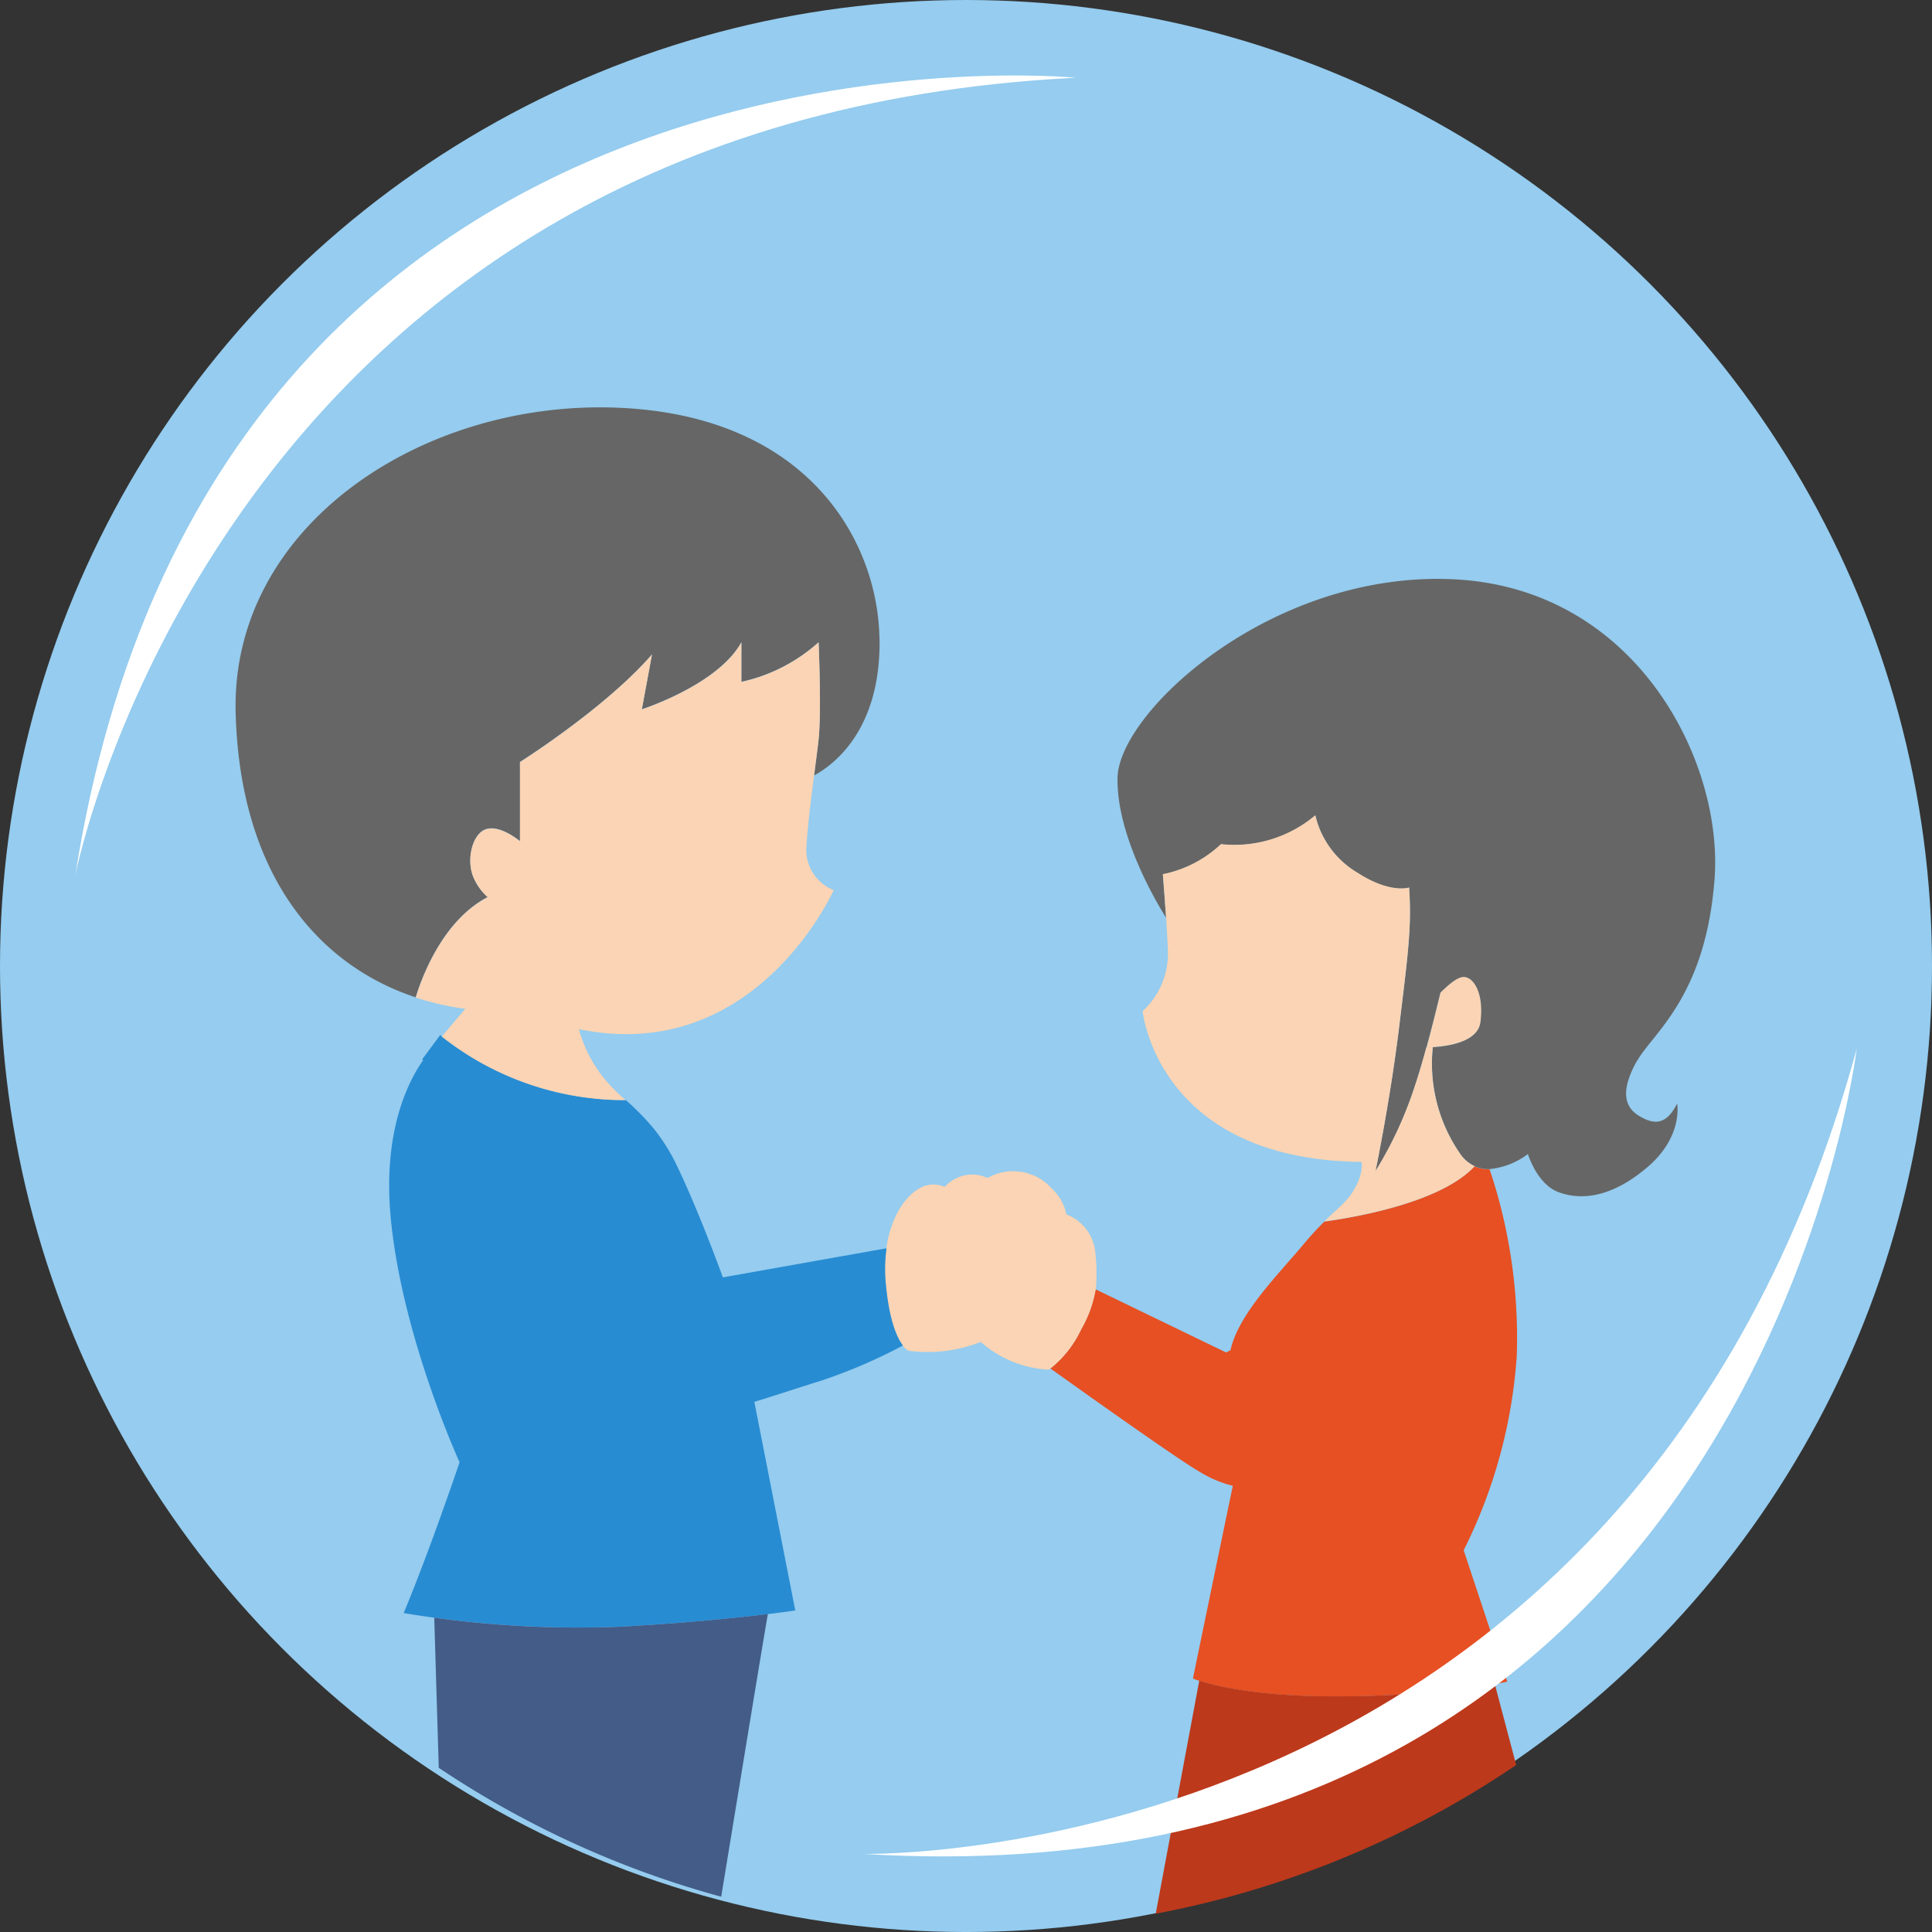 <svg id="Layer_2" data-name="Layer 2" xmlns="http://www.w3.org/2000/svg" width="165.877" height="165.877" viewBox="0 0 165.877 165.877">
  <rect x="0" y="0" width="165.877" height="165.877" fill="#333333" stroke="none"/>
  <g id="Group_3645" data-name="Group 3645" transform="translate(0 0)">
    <circle id="Ellipse_38" data-name="Ellipse 38" cx="82.939" cy="82.939" r="82.939" fill="#95ccef"/>
    <path id="Path_4511" data-name="Path 4511" d="M144.516,132.273a43.786,43.786,0,0,1-4.558,16.695L143.7,160.25s-.38.086-1.088.207a85.283,85.283,0,0,1-13.4,1.062c-6.958.035-10.687-.924-11.973-1.347a5.427,5.427,0,0,1-.527-.19s2.641-12.81,3.427-16.548a9.749,9.749,0,0,1-2.7-1.114c-1.735-.941-10.7-7.346-12.966-8.96A9.366,9.366,0,0,0,107.113,130a10.09,10.09,0,0,0,1.243-3.436l11.2,5.421.38-.19c.622-2.84,3.513-5.9,5.689-8.408q.3-.35.57-.673c.7-.837,1.286-1.459,1.8-1.96h0c2.555-.354,9.97-1.6,12.9-4.748a2.879,2.879,0,0,0,1.278.242c.121.345.311.906.527,1.649a45.485,45.485,0,0,1,1.813,14.39Z" transform="translate(-14.29 -15.867)" fill="#e65023"/>
    <path id="Path_4512" data-name="Path 4512" d="M106.112,126.622a10.214,10.214,0,0,1-1.243,3.436,9.276,9.276,0,0,1-2.633,3.358c-.112.078-.173.112-.173.112a9.508,9.508,0,0,1-5.818-2.382,12.415,12.415,0,0,1-6.181.76,1.226,1.226,0,0,1-.518-.466c-.483-.622-1.165-2.046-1.467-5.266a12.458,12.458,0,0,1,.06-3.082c.475-3.358,2.3-5.3,3.781-5.447a2.5,2.5,0,0,1,1.234.19,3.155,3.155,0,0,1,3.677-.768,4.442,4.442,0,0,1,5.507.906,4.03,4.03,0,0,1,1.252,2.218,3.9,3.9,0,0,1,2.5,3.375,15.932,15.932,0,0,1,.035,3.056Z" transform="translate(-12.038 -15.931)" fill="#fad4b4"/>
    <path id="Path_4513" data-name="Path 4513" d="M75.578,132.687c-2.607.829-4.092,1.321-5.516,1.752l3.513,17.912s-.829.129-2.348.311c-2.538.311-7.009.777-12.715,1.088a90.176,90.176,0,0,1-15.918-.777c-1.649-.224-2.641-.4-2.641-.4,2.244-5.369,4.8-12.948,4.8-12.948S39.789,128.8,38.839,118.6c-.691-7.45,1.537-11.723,2.78-13.484a.54.54,0,0,1-.069-.095l1.545-2.08s.043.043.147.129a25.267,25.267,0,0,0,15.78,5.456,22.481,22.481,0,0,1,2.365,2.408,16.173,16.173,0,0,1,2.046,3.272c1.64,3.418,3.323,7.9,3.928,9.547l14.053-2.5a12.891,12.891,0,0,0-.06,3.082c.3,3.22.984,4.644,1.467,5.266a45.277,45.277,0,0,1-7.234,3.09Z" transform="translate(-5.295 -14.08)" fill="#288cd2"/>
    <path id="Path_4514" data-name="Path 4514" d="M78.72,60.331c.138,7.873-3.936,10.877-5.62,11.792.147-1.157.293-2.236.388-3.116.259-2.4,0-8.33,0-8.33a14.551,14.551,0,0,1-6.63,3.4v-3.4c-2.011,3.66-8.546,5.758-8.546,5.758l.872-4.713c-4.005,4.618-11.334,9.236-11.334,9.236v6.8s-1.657-1.4-2.875-1.045-1.744,2.616-1.139,4.1a4.608,4.608,0,0,0,1.243,1.744c-4.057,2.1-5.818,7.4-6.181,8.615-8.5-2.805-15.081-10.661-15.46-24.395-.432-15.952,15.78-26.76,32.431-26.242s22.694,11.42,22.841,19.785Z" transform="translate(-3.205 -5.542)" fill="#666"/>
    <path id="Path_4515" data-name="Path 4515" d="M77.243,85.151S70.553,100.232,55.36,97.1a11.563,11.563,0,0,0,2.27,4.359,17.328,17.328,0,0,0,1.735,1.735,25.323,25.323,0,0,1-15.78-5.456L45.6,95.355a23.5,23.5,0,0,1-4.247-.967c.363-1.217,2.124-6.517,6.181-8.615a4.8,4.8,0,0,1-1.243-1.744c-.613-1.485-.086-3.746,1.139-4.1S50.3,80.973,50.3,80.973v-6.8s7.32-4.618,11.334-9.236l-.872,4.713s6.535-2.1,8.546-5.758v3.4a14.591,14.591,0,0,0,6.63-3.4s.259,5.93,0,8.33c-.095.88-.242,1.96-.388,3.116-.259,2.011-.544,4.256-.656,6.077a3.69,3.69,0,0,0,2.357,3.746Z" transform="translate(-5.656 -8.739)" fill="#fad4b4"/>
    <path id="Path_4516" data-name="Path 4516" d="M71.832,160.54c-.587,3.367-3.306,20.035-4.005,24.265a82.4,82.4,0,0,1-24.248-11.067l-.388-12.888a90.176,90.176,0,0,0,15.918.777c5.706-.311,10.177-.777,12.715-1.088Z" transform="translate(-5.907 -21.958)" fill="#435c88"/>
    <path id="Path_4517" data-name="Path 4517" d="M146.526,101.035c-.207,1.631-2.529,2.054-4.092,2.158-.2.009-.38.017-.544.017.423-1.554.837-3.211,1.2-4.713.673-.665,1.45-1.347,2-1.347.855,0,1.761,1.4,1.442,3.876Z" transform="translate(-19.407 -13.288)" fill="#fad4b4"/>
    <path id="Path_4518" data-name="Path 4518" d="M155.77,98.92c-1.355,2.391-1.217,3.9.095,4.722s2.391.872,3.332-1.019c0,0,.544,2.84-2.572,5.481s-5.689,2.823-7.579,2.141-2.659-3.289-2.659-3.289a6.5,6.5,0,0,1-3.289,1.295,3,3,0,0,1-1.278-.242,3.188,3.188,0,0,1-1.3-1.139,13.628,13.628,0,0,1-2.3-9.081c1.562-.1,3.885-.527,4.092-2.158.319-2.477-.587-3.876-1.442-3.876-.552,0-1.329.682-2,1.347-.363,1.493-.777,3.159-1.2,4.713-.337,1.209-.673,2.357-.993,3.323a33.485,33.485,0,0,1-3.375,7.294c.069-.363,1.278-6.267,2.029-12.387.768-6.319,1.088-8.572.855-11.956,0,0-1.6.561-4.42-1.26a7.824,7.824,0,0,1-3.634-4.938,10.776,10.776,0,0,1-8.1,2.477,10.216,10.216,0,0,1-4.989,2.581c.009.147.026.319.043.509,0,.121.017.242.026.371v.035c.009.138.017.293.035.44.026.3.043.622.069.958,0,.043.009.086.009.129.009.147.017.293.035.44.017.276.043.561.06.846-.889-1.424-4.256-7.122-4.169-12.007.086-5.637,13.216-17.817,28.875-17.057s23.143,15.616,22.383,25.724-5.283,13.216-6.638,15.607Z" transform="translate(-15.202 -7.876)" fill="#666"/>
    <path id="Path_4519" data-name="Path 4519" d="M145.888,174.411A82.426,82.426,0,0,1,114.95,187.17l3.738-20.01c1.286.423,5.007,1.381,11.973,1.347a84.3,84.3,0,0,0,13.4-1.062c.44,1.692,1.424,5.378,1.839,6.966Z" transform="translate(-15.722 -22.864)" fill="#bc391b"/>
    <path id="Path_4520" data-name="Path 4520" d="M131.881,113.1c.811-1.537.544-2.253.544-2.253C114.876,110.663,113.65,97.9,113.65,97.9a6.674,6.674,0,0,0,2.167-5.145c-.035-.932-.095-1.934-.155-2.883-.017-.285-.035-.57-.06-.846-.009-.147-.017-.293-.035-.44a.653.653,0,0,0-.009-.129c-.017-.337-.043-.665-.069-.958-.009-.155-.017-.3-.035-.44v-.035c-.009-.129-.017-.259-.026-.371-.017-.19-.035-.363-.043-.509a10.216,10.216,0,0,0,4.989-2.581,10.776,10.776,0,0,0,8.1-2.477,7.757,7.757,0,0,0,3.634,4.938c2.823,1.821,4.42,1.26,4.42,1.26.224,3.384-.086,5.645-.855,11.956-.742,6.12-1.951,12.025-2.029,12.387a33.243,33.243,0,0,0,3.375-7.294c.328-.967.665-2.115.993-3.323.164,0,.354-.009.544-.017a13.592,13.592,0,0,0,2.3,9.081,3.075,3.075,0,0,0,1.3,1.139c-2.926,3.151-10.341,4.394-12.9,4.739,1.295-1.278,2.037-1.752,2.616-2.857Z" transform="translate(-15.545 -11.09)" fill="#fad4b4"/>
    <g id="Group_3644" data-name="Group 3644" transform="translate(6.466 6.48)">
      <path id="Path_4521" data-name="Path 4521" d="M93.4,7.7S19.4.362,7.49,76.17c0,0,12.638-64.854,85.917-68.471Z" transform="translate(-7.49 -7.506)" fill="#fff"/>
      <path id="Path_4522" data-name="Path 4522" d="M171.14,104.32s-8.8,73.84-85.39,69.118C85.75,173.438,151.8,175.1,171.14,104.32Z" transform="translate(-18.194 -20.748)" fill="#fff"/>
    </g>
  </g>
</svg>
